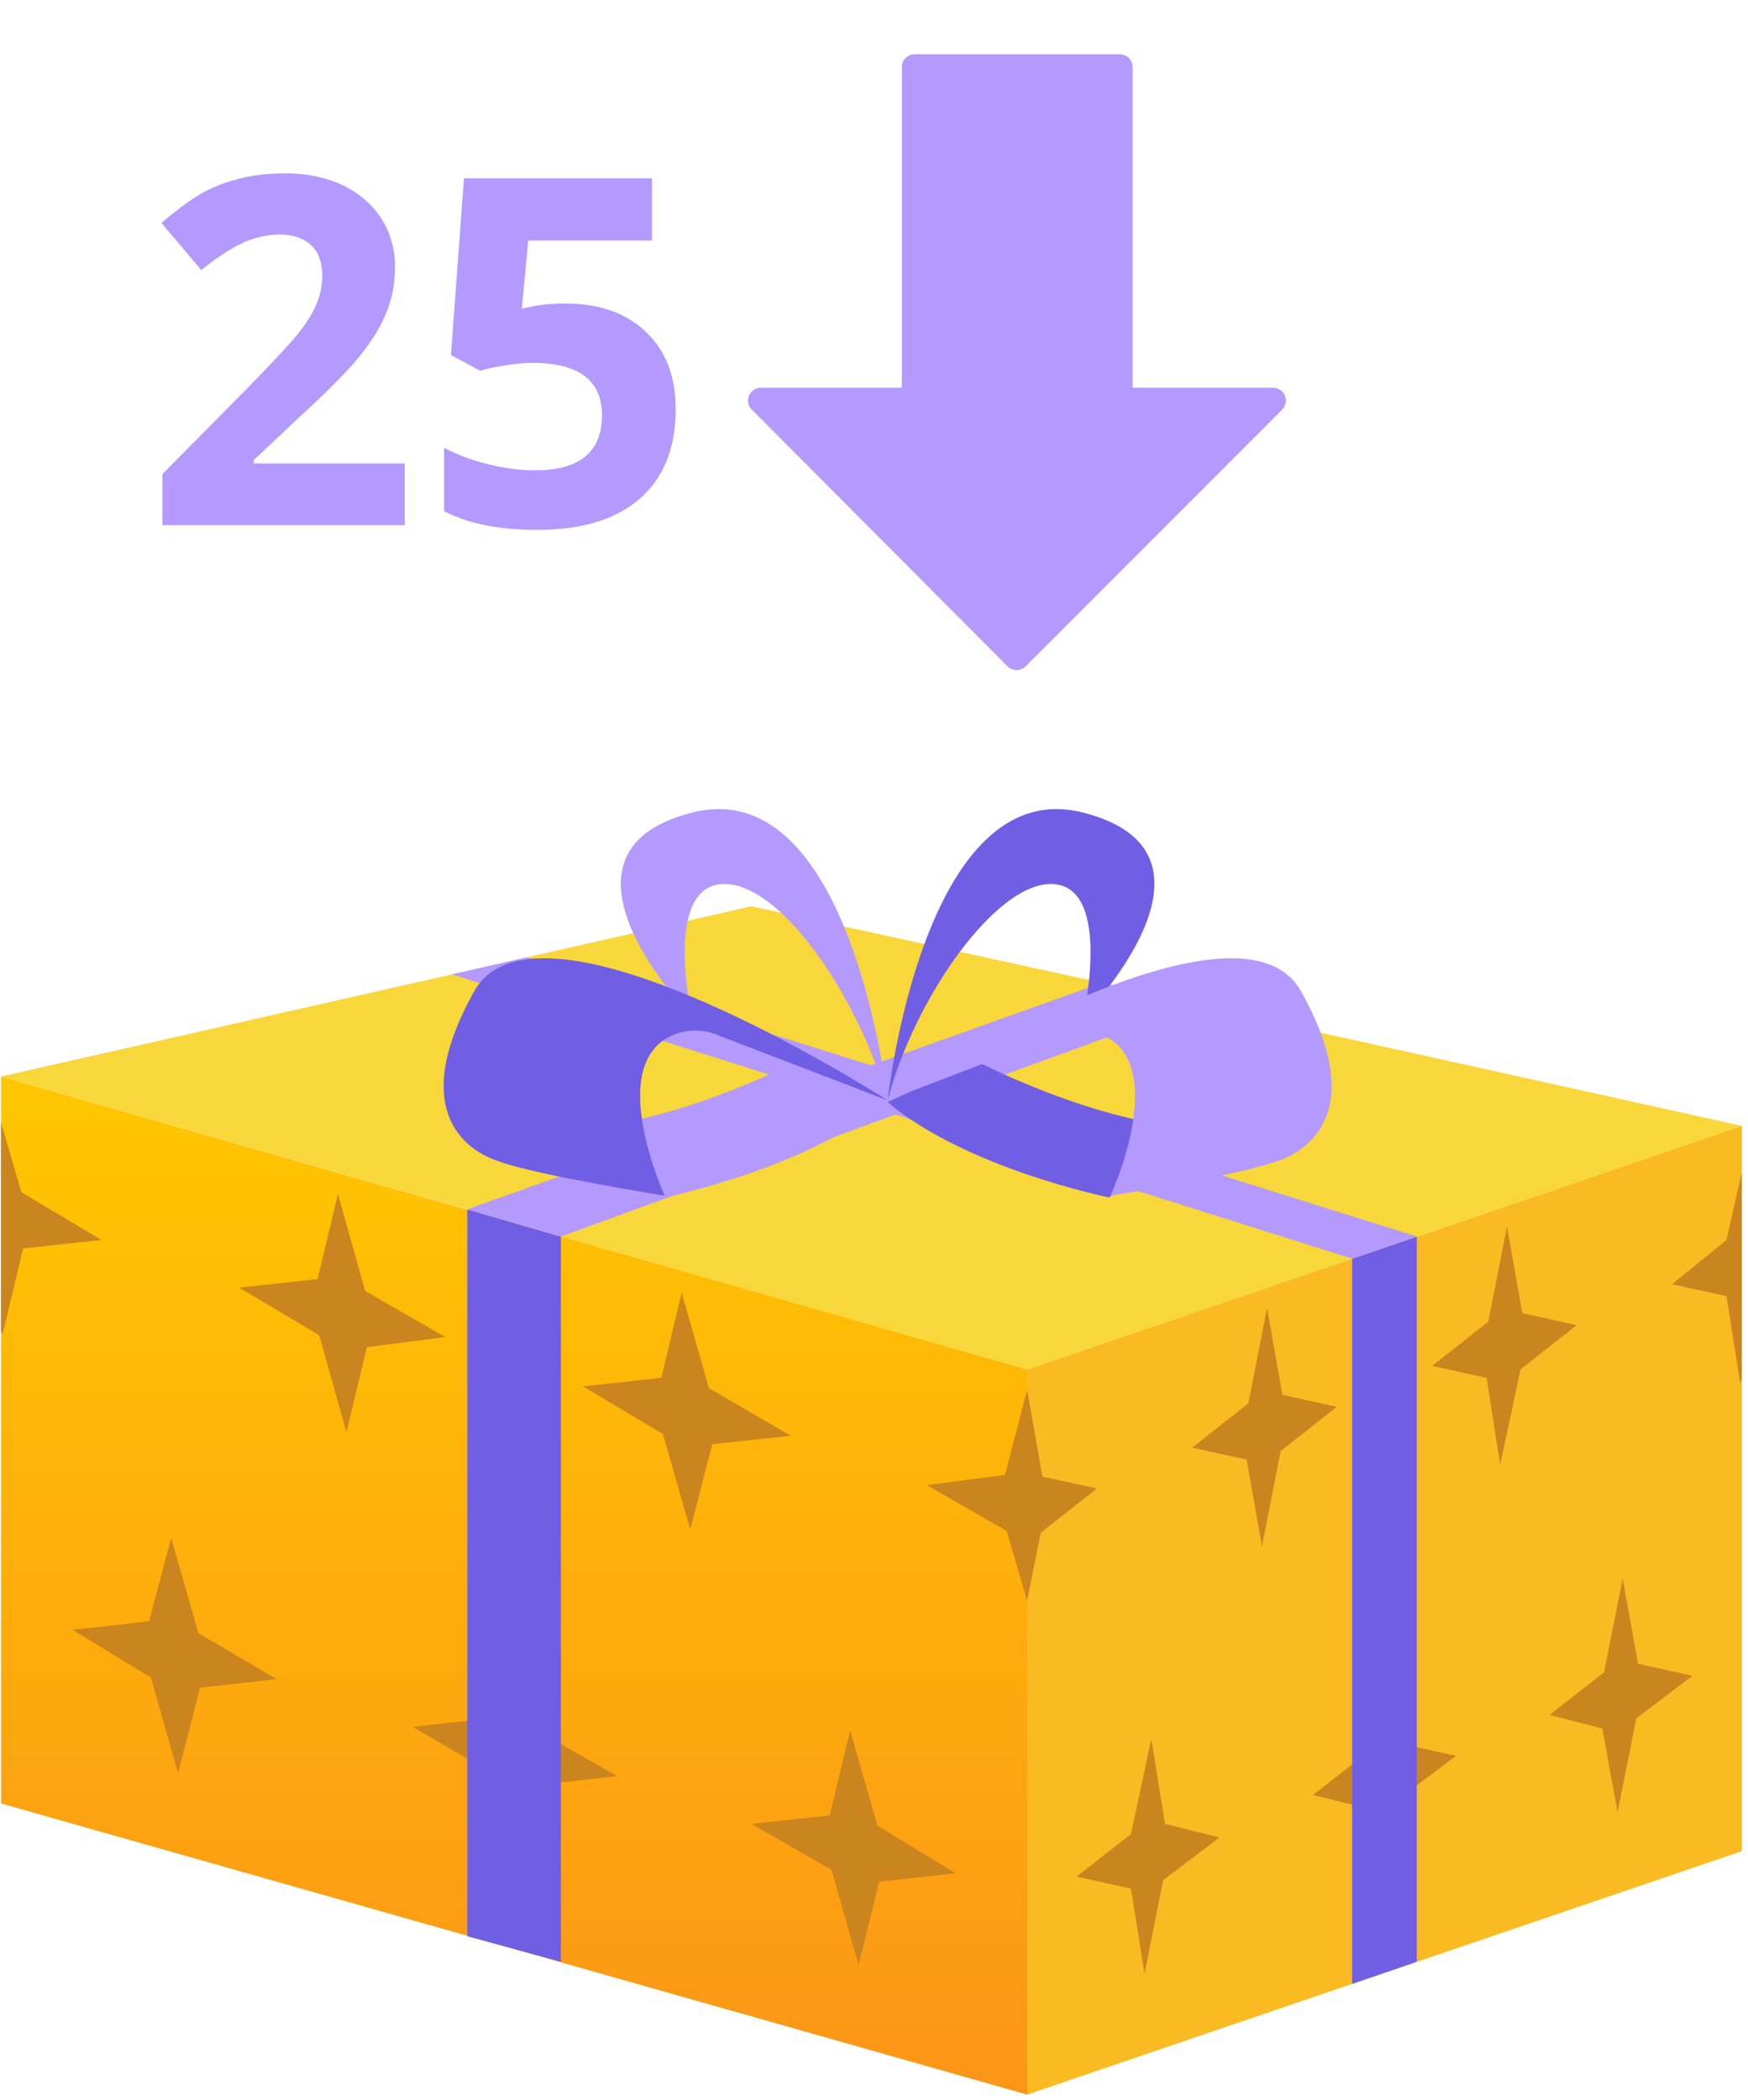<svg width="234" height="281" viewBox="0 0 234 281" fill="none" xmlns="http://www.w3.org/2000/svg">
<path d="M54.178 70.263H21.741V63.44L33.389 51.665C36.838 48.131 39.091 45.687 40.149 44.333C41.207 42.958 41.969 41.688 42.434 40.524C42.9 39.361 43.133 38.155 43.133 36.906C43.133 35.044 42.614 33.658 41.577 32.748C40.562 31.839 39.197 31.384 37.483 31.384C35.685 31.384 33.939 31.796 32.246 32.622C30.554 33.447 28.787 34.621 26.946 36.145L21.614 29.829C23.899 27.882 25.793 26.507 27.295 25.703C28.797 24.899 30.437 24.285 32.215 23.862C33.992 23.418 35.981 23.195 38.181 23.195C41.08 23.195 43.64 23.724 45.862 24.782C48.084 25.84 49.808 27.321 51.035 29.226C52.263 31.13 52.876 33.309 52.876 35.764C52.876 37.901 52.495 39.911 51.734 41.794C50.993 43.656 49.829 45.571 48.242 47.539C46.677 49.506 43.905 52.31 39.927 55.949L33.96 61.567V62.011H54.178V70.263ZM75.76 40.62C80.245 40.62 83.811 41.879 86.455 44.397C89.121 46.914 90.454 50.363 90.454 54.743C90.454 59.927 88.857 63.916 85.662 66.709C82.467 69.501 77.897 70.898 71.951 70.898C66.788 70.898 62.62 70.062 59.446 68.391V59.916C61.118 60.805 63.064 61.535 65.286 62.106C67.508 62.657 69.613 62.932 71.602 62.932C77.59 62.932 80.584 60.477 80.584 55.568C80.584 50.892 77.484 48.554 71.284 48.554C70.163 48.554 68.925 48.671 67.571 48.903C66.217 49.115 65.117 49.348 64.27 49.602L60.367 47.507L62.112 23.862H87.281V32.177H70.713L69.856 41.286L70.967 41.064C72.258 40.768 73.855 40.62 75.76 40.62Z" fill="#B499FF"/>
<path d="M233.173 150.647V247.688L137.499 280.263V183.222L233.173 150.647Z" fill="#FABB22"/>
<path d="M146.838 199.168L139.321 205.091L137.498 214.203V186.412V185.956L139.548 197.574L146.838 199.168Z" fill="#CB851E"/>
<path d="M171.668 186.64L178.957 188.235L171.44 194.157L168.934 206.914L166.884 195.296L159.595 193.702L167.112 187.779L169.618 175.022L171.668 186.64Z" fill="#CB851E"/>
<path d="M203.786 175.706L211.075 177.301L203.558 183.224L200.825 195.98L199.002 184.363L191.713 182.768L199.23 176.845L201.736 164.089L203.786 175.706Z" fill="#CB851E"/>
<path d="M233.173 156.799V184.59L232.945 185.045L231.123 173.428L223.833 171.833L231.123 165.911L233.173 156.799Z" fill="#CB851E"/>
<path d="M155.951 244.044L163.24 245.866L155.723 251.561L153.217 264.089L151.395 252.7L144.106 251.105L151.395 245.41L154.129 232.654L155.951 244.044Z" fill="#CB851E"/>
<path d="M187.615 233.338L194.905 234.932L187.388 240.627L184.882 253.384L183.059 241.994L175.77 240.172L183.059 234.477L185.565 221.948L187.615 233.338Z" fill="#CB851E"/>
<path d="M219.277 222.631L226.567 224.226L219.05 229.92L216.544 242.449L214.494 231.287L207.432 229.465L214.722 223.77L217.227 211.241L219.277 222.631Z" fill="#CB851E"/>
<path d="M189.662 262.495L181.006 265.456V168.416L189.662 165.455V262.495Z" fill="#705EE4"/>
<path d="M0.139 144.042V241.31L137.499 280.263V183.223L0.139 144.042Z" fill="url(#paint0_linear)"/>
<path d="M124.059 198.713L134.765 204.863L137.499 214.203V186.412V185.957L134.538 197.346L124.059 198.713Z" fill="#CB851E"/>
<path d="M88.523 184.361L78.044 185.5L88.751 191.879L92.395 204.635L95.357 193.245L105.835 192.106L94.901 185.728L91.256 172.972L88.523 184.361Z" fill="#CB851E"/>
<path d="M42.508 171.15L32.029 172.289L42.736 178.667L46.38 191.651L49.114 180.262L59.593 178.895L48.886 172.745L45.241 159.76L42.508 171.15Z" fill="#CB851E"/>
<path d="M0.138 150.192V178.211L0.366 178.439L3.1 167.049L13.578 165.91L2.872 159.532L0.138 150.192Z" fill="#CB851E"/>
<path d="M111.076 242.904L100.597 244.043L111.304 250.194L114.948 262.95L117.682 251.788L127.933 250.649L117.454 244.271L113.809 231.515L111.076 242.904Z" fill="#CB851E"/>
<path d="M65.516 229.921L55.265 231.06L65.744 237.21L69.388 250.194L72.122 238.805L82.6 237.666L71.894 231.515L68.249 218.759L65.516 229.921Z" fill="#CB851E"/>
<path d="M19.957 216.936L9.706 218.075L20.185 224.454L23.83 237.21L26.791 225.82L37.042 224.681L26.563 218.531L22.918 205.774L19.957 216.936Z" fill="#CB851E"/>
<path d="M62.555 259.077L75.084 262.494V165.454L62.555 161.809V259.077Z" fill="#705EE4"/>
<path d="M233.173 150.648L189.664 165.454L181.008 168.416L137.499 183.222L75.083 165.454L62.555 161.81L0.139 144.042L60.505 130.374L70.528 128.096L100.596 121.262L147.522 131.513L160.051 134.474L233.173 150.648Z" fill="#F8D73A"/>
<path d="M189.664 165.455L181.008 168.416L60.504 130.374L70.527 128.096L189.664 165.455Z" fill="#B499FF"/>
<path d="M160.051 134.475L75.084 165.455L62.555 161.81L147.523 131.513L160.051 134.475Z" fill="#B499FF"/>
<path d="M118.822 147.231C118.822 147.231 123.605 103.267 145.018 108.734C166.431 114.201 145.018 136.069 145.018 136.069C145.018 136.069 148.89 118.985 141.145 118.301C133.628 117.618 122.466 133.336 118.822 147.231Z" fill="#705EE4"/>
<path d="M161.191 151.104L148.434 160.215C148.434 160.215 129.3 156.343 118.821 147.459L130.666 141.992C130.439 141.764 146.384 150.42 161.191 151.104Z" fill="#705EE4"/>
<path d="M118.821 147.232C118.821 147.232 165.519 117.163 174.175 132.653C182.831 148.143 175.769 153.838 170.758 155.432C165.746 157.255 148.662 159.988 148.662 159.988C148.662 159.988 156.635 142.676 147.751 138.575C145.701 137.664 143.423 137.664 141.372 138.575L118.821 147.232Z" fill="#B499FF"/>
<path d="M76.223 151.104L88.979 160.215C88.979 160.215 108.114 156.343 118.592 147.459L106.747 141.992C106.975 141.764 91.029 150.42 76.223 151.104Z" fill="#B499FF"/>
<path d="M118.821 147.231C118.821 147.231 114.037 103.267 92.624 108.734C71.212 114.201 92.624 136.069 92.624 136.069C92.624 136.069 88.752 118.985 96.497 118.301C104.242 117.618 114.948 133.336 118.821 147.231Z" fill="#B499FF"/>
<path d="M118.82 147.232C118.82 147.232 72.123 117.163 63.466 132.653C54.81 148.143 61.872 153.838 66.883 155.432C71.895 157.255 88.979 159.988 88.979 159.988C88.979 159.988 81.007 142.676 89.891 138.575C91.941 137.664 94.219 137.664 96.269 138.575L118.82 147.232Z" fill="#705EE4"/>
<path d="M172.006 52.939C171.739 52.297 171.114 51.878 170.421 51.878H151.617V8.979C151.617 8.032 150.849 7.263 149.901 7.263H122.446C121.499 7.263 120.73 8.032 120.73 8.979V51.878H101.854C101.161 51.878 100.537 52.297 100.269 52.935C100.005 53.577 100.149 54.315 100.64 54.806L134.873 89.153C135.196 89.475 135.631 89.657 136.088 89.657C136.544 89.657 136.98 89.475 137.303 89.156L171.636 54.809C172.127 54.318 172.274 53.581 172.006 52.939Z" fill="#B499FF"/>
<defs>
<linearGradient id="paint0_linear" x1="68.819" y1="144.042" x2="68.819" y2="280.263" gradientUnits="userSpaceOnUse">
<stop stop-color="#FFC700"/>
<stop offset="1" stop-color="#FC9517"/>
</linearGradient>
</defs>
</svg>
